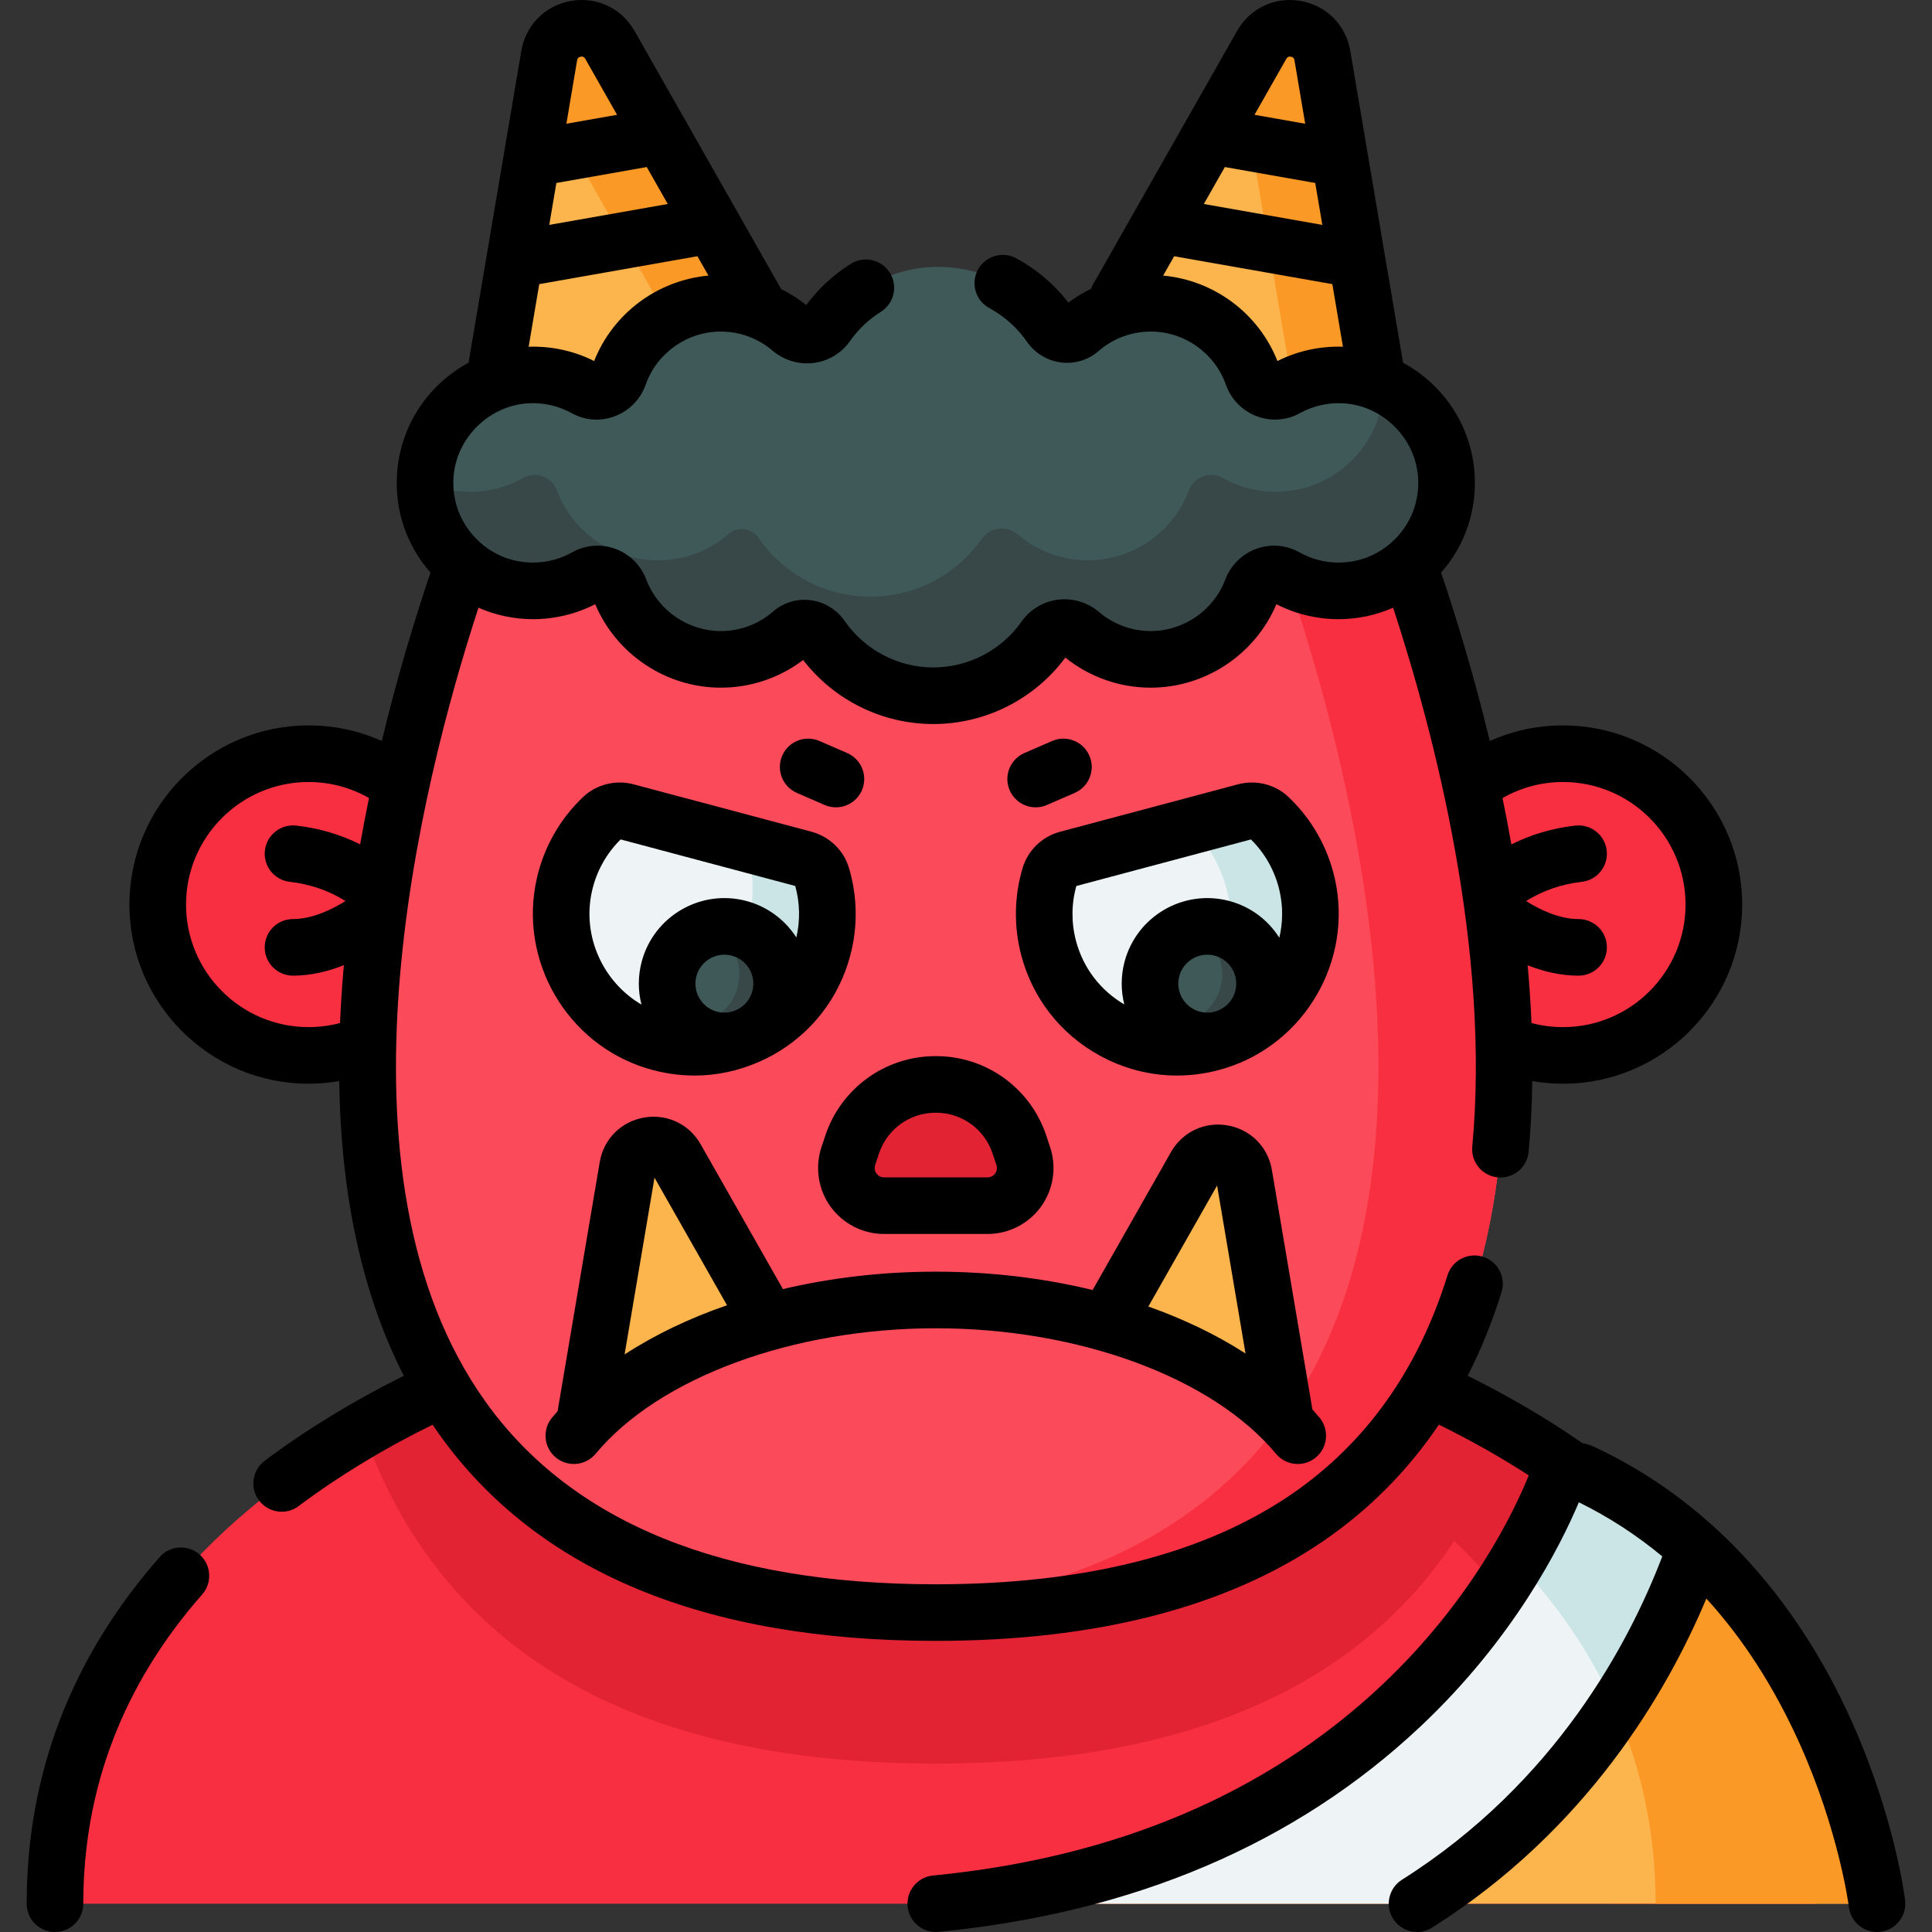 <svg xmlns="http://www.w3.org/2000/svg" version="1.1" xmlns:xlink="http://www.w3.org/1999/xlink" xmlns:svgjs="http://svgjs.com/svgjs" width="512" height="512" x="0" y="0" viewBox="0 0 512.006 512.006" style="enable-background:new 0 0 512 512" xml:space="preserve" class=""><rect x="0" y="0" width="512.006" height="512.006" fill="#333333" stroke="none"/><g><g xmlns="http://www.w3.org/2000/svg"><g><g><g><g><circle cx="414.216" cy="239.723" fill="#f82f40" r="39.978" data-original="#f82f40" class=""></circle></g><g><circle cx="81.78" cy="239.723" fill="#f82f40" r="39.978" data-original="#f82f40" class=""></circle></g></g><g><path d="m347.336 356.128h-198.676s-134.093 35.867-134.093 148.377h466.862c0-112.51-134.093-148.377-134.093-148.377z" fill="#f82f40" data-original="#f82f40" class=""></path><path d="m399.828 378.945c-17.566 50.167-60.815 88.434-151.83 88.434s-134.264-38.268-151.83-88.434c28.026-16.276 52.489-22.816 52.489-22.816h198.682s24.463 6.54 52.489 22.816z" fill="#e22334" data-original="#e22334" class=""></path><path d="m481.424 504.505h-53.819c0-112.51-134.095-148.376-134.095-148.376h53.829s134.085 35.866 134.085 148.376z" fill="#e22334" data-original="#e22334" class=""></path><g><g><g><g><g><path d="m334.365 11.896-46.688 82.17 78.538 13.848-15.768-93.183c-1.36-8.037-12.055-9.923-16.082-2.835z" fill="#fcb44d" data-original="#fcb44d"></path></g><g><path d="m366.211 107.918-23.464-4.137-13.903-82.171 5.523-9.711c4.022-7.088 14.717-5.203 16.081 2.836z" fill="#fb9927" data-original="#fb9927"></path></g></g></g></g><g><g><g><g><path d="m145.549 14.731-15.768 93.183 78.538-13.848-46.688-82.17c-4.027-7.088-14.722-5.202-16.082 2.835z" fill="#fcb44d" data-original="#fcb44d"></path></g><g><path d="m208.316 94.07-23.464 4.137-41.169-72.46 1.869-11.014c1.355-8.037 12.05-9.923 16.081-2.836z" fill="#fb9927" data-original="#fb9927"></path></g></g></g></g></g><path d="m366.829 132.252h-237.662c-15.091 38.053-108.617 295.107 118.831 295.107s133.922-257.054 118.831-295.107z" fill="#fb4a59" data-original="#fb4a59" class=""></path><path d="m247.998 427.355c-5.756 0-11.314-.169-16.663-.486 206.105-12.386 116.877-257.523 102.17-294.619h33.325c15.095 38.059 108.62 295.105-118.832 295.105z" fill="#f82f40" data-original="#f82f40" class=""></path><g><g><path d="m356.47 99.4c-5.683-.335-11.035.99-15.614 3.535-3.386 1.882-7.624.147-8.918-3.505-3.934-11.105-14.526-19.059-26.979-19.059-7.188 0-13.754 2.653-18.779 7.031-2.388 2.08-6.059 1.496-7.862-1.107-6.511-9.4-17.369-15.559-29.67-15.559-12.208 0-22.993 6.066-29.519 15.346-2.219 3.155-6.619 3.612-9.555 1.11-4.993-4.253-11.463-6.821-18.536-6.821-12.453 0-23.045 7.954-26.979 19.059-1.294 3.652-5.532 5.387-8.918 3.505-4.58-2.545-9.931-3.87-15.614-3.535-14.291.842-25.945 12.456-26.831 26.744-1.032 16.634 12.153 30.446 28.564 30.446 5.11 0 9.908-1.339 14.06-3.686 3.355-1.896 7.582-.271 8.944 3.334 4.086 10.814 14.53 18.504 26.774 18.504 7.188 0 13.754-2.653 18.779-7.031 2.388-2.08 6.059-1.496 7.862 1.107 6.511 9.4 17.369 15.56 29.67 15.56 12.208 0 22.993-6.066 29.519-15.346 2.219-3.155 6.619-3.612 9.555-1.11 4.993 4.253 11.463 6.821 18.536 6.821 12.244 0 22.688-7.69 26.774-18.504 1.362-3.605 5.589-5.23 8.944-3.334 4.153 2.347 8.95 3.686 14.06 3.686 16.411 0 29.596-13.812 28.564-30.446-.886-14.289-12.54-25.903-26.831-26.745z" fill="#3f5959" data-original="#3f5959"></path><path d="m354.732 156.594c-5.101 0-9.904-1.34-14.053-3.692-3.354-1.896-7.582-.268-8.952 3.335-4.079 10.817-14.529 18.509-26.765 18.509-7.076 0-13.547-2.57-18.538-6.828-2.938-2.501-7.334-2.044-9.557 1.112-6.53 9.279-17.308 15.353-29.515 15.353-12.306 0-23.163-6.163-29.673-15.561-1.806-2.61-5.478-3.186-7.86-1.111-5.032 4.377-11.591 7.036-18.786 7.036-12.236 0-22.687-7.691-26.765-18.509-1.37-3.602-5.597-5.23-8.952-3.335-4.148 2.352-8.951 3.692-14.053 3.692-15.889 0-28.76-12.951-28.621-28.869 3.642 1.677 7.691 2.61 11.959 2.61 5.101 0 9.904-1.34 14.053-3.682 3.354-1.896 7.582-.268 8.952 3.334 4.079 10.807 14.529 18.499 26.765 18.499 7.195 0 13.755-2.65 18.786-7.026 2.382-2.084 6.054-1.499 7.86 1.111 6.51 9.398 17.367 15.551 29.673 15.551 12.207 0 22.984-6.064 29.514-15.343 2.223-3.156 6.619-3.612 9.557-1.112 4.992 4.257 11.462 6.818 18.538 6.818 12.236 0 22.687-7.691 26.766-18.499 1.369-3.602 5.597-5.23 8.951-3.334 4.148 2.342 8.952 3.682 14.053 3.682 15.72 0 28.492-12.663 28.621-28.353 9.279 4.317 15.948 13.497 16.613 24.165 1.033 16.632-12.156 30.447-28.571 30.447z" fill="#384848" data-original="#384848"></path></g></g><g><g><g><path d="m340.779 376.977c-11.046-11.492-27.649-20.741-47.547-26.388l23.609-41.552c3.206-5.657 11.73-4.148 12.822 2.253z" fill="#fcb44d" data-original="#fcb44d"></path></g><g><path d="m203.786 350.3c-20.612 5.687-37.761 15.234-48.995 27.123l11.542-68.209c1.092-6.411 9.617-7.91 12.822-2.263z" fill="#fcb44d" data-original="#fcb44d"></path></g></g></g><g><g><path d="m247.927 287.389h.143c10.035 0 18.942 6.429 22.101 15.954l1.015 3.06c2.141 6.456-2.665 13.114-9.466 13.114h-27.443c-6.801 0-11.608-6.658-9.466-13.114l1.015-3.06c3.159-9.525 12.065-15.954 22.101-15.954z" fill="#e22334" data-original="#e22334" class=""></path></g></g><g><g><g><path d="m159.727 216.627c-4.913 4.643-8.56 10.756-10.166 17.905-4.007 17.835 6.54 36.026 24.011 41.406 19.237 5.924 39.367-5.349 44.504-24.618 1.748-6.556 1.524-13.17-.3-19.222-.658-2.184-2.449-3.841-4.652-4.428l-47.154-12.57c-2.205-.588-4.584-.04-6.243 1.527z" fill="#eef4f5" data-original="#eef4f5"></path><path d="m218.076 251.325c-5.141 19.263-25.267 30.537-44.5 24.612-3.771-1.161-7.225-2.918-10.272-5.141 15.938.407 30.666-10.103 34.953-26.19 1.747-6.56 1.518-13.169-.308-19.223-.228-.754-.586-1.439-1.052-2.044l16.226 4.327c2.203.595 3.99 2.253 4.654 4.436 1.817 6.043 2.045 12.663.299 19.223z" fill="#cbe5e7" data-original="#cbe5e7"></path></g><g><circle cx="191.969" cy="260.682" fill="#3f5959" r="15.174" data-original="#3f5959"></circle><path d="m206.633 264.593c-2.158 8.095-10.474 12.911-18.576 10.751-2.703-.721-5.041-2.123-6.867-3.983 6.416.74 12.574-3.313 14.287-9.741 1.714-6.428-1.61-13.009-7.543-15.56 2.51-.705 5.235-.757 7.938-.037 8.104 2.159 12.921 10.468 10.761 18.57z" fill="#384848" data-original="#384848"></path></g></g><g><g><path d="m336.267 216.627c4.914 4.643 8.56 10.756 10.166 17.905 4.007 17.835-6.54 36.026-24.011 41.406-19.237 5.924-39.367-5.349-44.504-24.618-1.748-6.556-1.524-13.17.3-19.222.658-2.184 2.449-3.841 4.652-4.428l47.153-12.57c2.206-.588 4.585-.04 6.244 1.527z" fill="#eef4f5" data-original="#eef4f5"></path><path d="m322.418 275.936c-5.875 1.806-11.83 2.015-17.417.873 15.244-6.639 24.046-23.49 20.335-40.044-1.588-7.066-5.18-13.12-10.013-17.744l14.698-3.92c2.213-.585 4.585-.04 6.242 1.528 4.922 4.645 8.565 10.758 10.172 17.903 4.009 17.835-6.54 36.026-24.017 41.404z" fill="#cbe5e7" data-original="#cbe5e7"></path></g><g><circle cx="319.94" cy="260.682" fill="#3f5959" r="15.174" data-original="#3f5959"></circle><path d="m334.604 264.593c-2.158 8.095-10.474 12.911-18.576 10.751-2.703-.721-5.041-2.123-6.866-3.983 6.416.74 12.574-3.313 14.287-9.741 1.714-6.428-1.61-13.009-7.543-15.56 2.51-.705 5.235-.757 7.938-.037 8.103 2.159 12.92 10.468 10.76 18.57z" fill="#384848" data-original="#384848"></path></g></g></g></g></g><path d="m412.457 392.892c-8.146 20.631-46.95 100.167-164.456 111.613h249.435s-10.143-82.768-78.265-114.331c-2.593-1.202-5.664.059-6.714 2.718z" fill="#fcb44d" data-original="#fcb44d"></path><path d="m497.438 504.505h-58.68c0-38.74-15.9-68.39-36.75-90.62 5.33-8.97 8.64-16.42 10.45-20.99 1.05-2.66 4.12-3.92 6.71-2.72 68.13 31.56 78.27 114.33 78.27 114.33z" fill="#fb9927" data-original="#fb9927"></path><path d="m449.328 410.235c-8.14 23.34-28.34 65.57-73.79 94.27h-127.54c117.51-11.45 156.31-90.98 164.46-111.61 1.05-2.66 4.12-3.92 6.71-2.72 11.68 5.41 21.65 12.32 30.16 20.06z" fill="#eef4f5" data-original="#eef4f5"></path><path d="m449.328 410.235c-3.87 11.09-10.46 26.45-21.2 42.61-6.58-14.97-15.73-27.88-26.12-38.96 5.33-8.97 8.64-16.42 10.45-20.99 1.05-2.66 4.12-3.92 6.71-2.72 11.68 5.41 21.65 12.32 30.16 20.06z" fill="#cbe5e7" data-original="#cbe5e7"></path></g><g><path d="m52.895 411.973c-3.109-2.735-7.85-2.433-10.585.678-23.385 26.586-35.242 57.49-35.242 91.854 0 4.142 3.357 7.5 7.5 7.5s7.5-3.358 7.5-7.5c0-30.609 10.6-58.18 31.506-81.947 2.735-3.11 2.432-7.849-.679-10.585z" fill="#000000" data-original="#000000" class=""></path><path d="m147.279 386.242c3.182 2.648 7.912 2.217 10.563-.968 16.816-20.207 52.205-33.264 90.157-33.264s73.341 13.057 90.157 33.264c1.483 1.783 3.618 2.703 5.769 2.703 1.691 0 3.393-.569 4.794-1.735 3.184-2.65 3.616-7.379.967-10.563-.611-.734-1.24-1.458-1.886-2.175l-10.74-63.477c-1.039-6.088-5.642-10.711-11.726-11.776-6.081-1.063-11.973 1.718-15.011 7.079l-20.764 36.544c-13.016-3.165-27.062-4.865-41.559-4.865-14.111 0-27.792 1.615-40.513 4.619l-21.808-38.379c-3.045-5.366-8.942-8.143-15.019-7.076-6.082 1.068-10.683 5.692-11.721 11.79l-11.175 66.044c-.491.554-.981 1.109-1.451 1.673-2.65 3.183-2.218 7.912.966 10.562zm175.268-72.064 7.533 44.513c-7.632-4.917-16.304-9.104-25.754-12.443zm-149.095-2.082 19.213 33.811c-9.997 3.451-19.149 7.839-27.14 13.037z" fill="#000000" data-original="#000000" class=""></path><path d="m247.927 279.889c-13.292 0-25.034 8.477-29.221 21.093l-1.014 3.059c-1.763 5.311-.859 11.191 2.416 15.729s8.572 7.247 14.169 7.247h27.442c5.596 0 10.893-2.709 14.168-7.247 3.275-4.537 4.179-10.417 2.417-15.728l-1.016-3.06c-4.184-12.617-15.927-21.093-29.22-21.093zm15.125 25.815 1.016 3.06c.347 1.045-.066 1.844-.343 2.227-.276.383-.904 1.026-2.005 1.026h-27.442c-1.102 0-1.729-.643-2.006-1.026-.276-.383-.688-1.182-.342-2.227l1.014-3.059c2.146-6.469 8.168-10.816 14.983-10.816h.143c6.816 0 12.837 4.346 14.982 10.815z" fill="#000000" data-original="#000000" class=""></path><path d="m154.576 211.176c-6.191 5.852-10.456 13.36-12.331 21.711-4.861 21.634 7.93 43.693 29.121 50.218 4.188 1.29 8.459 1.928 12.701 1.928 5.739 0 11.42-1.189 16.773-3.499.075-.032.15-.065.225-.098 1.232-.54 2.453-1.12 3.646-1.781 10.269-5.687 17.589-15.064 20.612-26.404 2.045-7.671 1.919-15.735-.366-23.319-1.39-4.608-5.183-8.251-9.901-9.51l-47.153-12.57c-4.719-1.258-9.827.017-13.327 3.324zm44.809 51.483c-1.09 4.089-5.3 6.529-9.393 5.439-4.089-1.09-6.528-5.304-5.438-9.392.914-3.429 4.024-5.699 7.417-5.699.652 0 1.315.084 1.976.26 4.088 1.09 6.528 5.303 5.438 9.392zm11.661-14.211c-2.948-4.601-7.552-8.16-13.235-9.675-12.084-3.223-24.529 3.986-27.751 16.068-1.029 3.86-.989 7.756-.069 11.378-10.191-5.971-15.794-18.104-13.111-30.044 1.179-5.247 3.802-9.976 7.6-13.711l46.271 12.335c1.242 4.45 1.333 9.135.295 13.649z" fill="#000000" data-original="#000000" class=""></path><path d="m353.752 232.888c-1.877-8.353-6.142-15.861-12.332-21.712-3.501-3.308-8.608-4.583-13.326-3.324l-47.154 12.57c-4.718 1.258-8.511 4.902-9.901 9.511-2.284 7.583-2.41 15.646-.365 23.317 3.023 11.34 10.344 20.718 20.612 26.405 6.44 3.567 13.5 5.378 20.644 5.378 4.242 0 8.515-.639 12.701-1.928 21.189-6.524 33.981-28.582 29.121-50.217zm-22.636-10.81c.001 0 .002.001.002.002-.001-.001-.002-.002-.002-.002zm-45.949 27.31c-1.28-4.799-1.251-9.831.078-14.588l46.271-12.335c3.798 3.735 6.421 8.465 7.601 13.712.939 4.179.856 8.38-.077 12.334-3.059-4.808-7.719-8.261-13.258-9.737-12.083-3.223-24.529 3.986-27.751 16.068-1.025 3.846-.989 7.729-.079 11.34-6.351-3.722-10.883-9.656-12.785-16.794zm42.189 13.271c-1.09 4.089-5.299 6.529-9.393 5.439-4.089-1.09-6.528-5.304-5.438-9.392.914-3.429 4.024-5.699 7.417-5.699.652 0 1.315.084 1.976.26 1.98.528 3.638 1.796 4.665 3.57 1.026 1.774 1.301 3.841.773 5.822z" fill="#000000" data-original="#000000" class=""></path><path d="m274.47 213.952c.998 0 2.013-.201 2.986-.624l7.354-3.197c3.799-1.651 5.539-6.07 3.888-9.869s-6.07-5.54-9.868-3.887l-7.354 3.197c-3.799 1.651-5.539 6.07-3.888 9.869 1.229 2.825 3.987 4.511 6.882 4.511z" fill="#000000" data-original="#000000" class=""></path><path d="m224.522 199.572-7.353-3.197c-3.803-1.652-8.218.088-9.869 3.887-1.651 3.798.089 8.217 3.887 9.869l7.353 3.197c.975.423 1.989.624 2.987.624 2.896 0 5.653-1.687 6.882-4.511 1.651-3.798-.089-8.217-3.887-9.869z" fill="#000000" data-original="#000000" class=""></path><path d="m504.882 503.593c-.109-.891-2.805-22.108-14.188-47.487-15.21-33.909-38.852-59.061-68.367-72.736-.95-.44-1.95-.738-2.968-.924-9.376-6.496-19.586-12.485-30.41-17.854 3.526-6.909 6.534-14.286 8.975-22.156 1.228-3.956-.985-8.158-4.941-9.385-3.962-1.229-8.159.986-9.385 4.942-7.755 25.007-21.657 44.52-41.321 57.997-23.109 15.838-54.829 23.869-94.277 23.869-56.213 0-96.354-16.269-119.311-48.355-43.087-60.222-17.392-162.965-1.89-210.452 4.525 1.978 9.45 3.038 14.461 3.038 5.738 0 11.405-1.37 16.479-3.972 5.593 13.286 18.808 22.124 33.299 22.124 7.899 0 15.554-2.588 21.808-7.332 8.232 10.665 20.967 16.968 34.504 16.968 13.785 0 26.776-6.56 34.985-17.606 6.396 5.147 14.391 7.97 22.625 7.97 14.49 0 27.706-8.836 33.3-22.123 5.075 2.603 10.741 3.972 16.479 3.972 5.011 0 9.936-1.06 14.461-3.038 11.123 34.011 25.812 90.861 20.972 142.801-.384 4.124 2.647 7.779 6.771 8.164.237.022.472.033.705.033 3.828 0 7.097-2.917 7.459-6.805.578-6.203.88-12.466.969-18.745 2.674.463 5.393.701 8.142.701 26.18 0 47.479-21.299 47.479-47.479s-21.299-47.479-47.479-47.479c-6.78 0-13.353 1.417-19.408 4.137-4.163-17.3-8.843-32.62-12.894-44.632 6.322-7.208 9.471-16.411 8.872-26.069-.794-12.806-8.26-23.786-18.957-29.538l-13.989-82.662c-1.155-6.831-6.311-12.021-13.133-13.225-6.827-1.204-13.442 1.912-16.864 7.935l-38.211 67.252c-.201.353-.361.718-.499 1.087-2.099 1.024-4.105 2.25-5.984 3.674-3.728-4.821-8.471-8.859-13.831-11.754-3.646-1.969-8.195-.609-10.163 3.034-1.969 3.645-.61 8.195 3.034 10.163 3.956 2.137 7.4 5.221 9.961 8.917 2.104 3.038 5.406 5.042 9.062 5.498 3.581.447 7.186-.648 9.893-3.005 3.839-3.344 8.758-5.186 13.853-5.186 8.929 0 16.93 5.652 19.909 14.064 1.373 3.875 4.359 6.928 8.195 8.378 3.764 1.423 7.934 1.124 11.436-.823 3.494-1.942 7.488-2.839 11.529-2.604 10.448.616 19.14 9.278 19.787 19.722.366 5.913-1.652 11.531-5.685 15.822-4.036 4.294-9.503 6.66-15.394 6.66-3.641 0-7.227-.939-10.371-2.716-3.476-1.963-7.627-2.309-11.39-.944-3.813 1.382-6.823 4.355-8.259 8.157-3.086 8.167-11.026 13.654-19.759 13.654-5.009 0-9.864-1.787-13.672-5.03-3.035-2.586-7.028-3.781-10.946-3.286-3.862.49-7.364 2.601-9.607 5.792-5.355 7.615-14.097 12.161-23.385 12.161-9.37 0-18.157-4.609-23.505-12.331-2.104-3.037-5.408-5.041-9.064-5.497-3.58-.444-7.185.649-9.89 3.006-3.838 3.344-8.758 5.186-13.853 5.186-8.732 0-16.672-5.487-19.758-13.655-1.438-3.803-4.448-6.776-8.261-8.157-3.763-1.363-7.912-1.019-11.39.945-3.143 1.776-6.729 2.715-10.37 2.715-5.891 0-11.357-2.365-15.394-6.66-4.032-4.291-6.051-9.909-5.685-15.822.648-10.443 9.34-19.106 19.787-19.722 4.039-.235 8.035.662 11.53 2.604 3.502 1.946 7.67 2.247 11.436.822 3.835-1.45 6.821-4.504 8.194-8.378 2.979-8.412 10.98-14.063 19.909-14.063 5.01 0 9.865 1.786 13.673 5.031 3.036 2.585 7.022 3.781 10.947 3.285 3.861-.49 7.362-2.601 9.607-5.792 2.188-3.114 4.948-5.731 8.2-7.78 3.504-2.208 4.556-6.839 2.348-10.343-2.208-3.505-6.84-4.556-10.344-2.348-4.616 2.908-8.583 6.578-11.806 10.918-2.06-1.658-4.288-3.071-6.635-4.23l-38.871-68.42c-3.423-6.024-10.043-9.136-16.864-7.936-6.823 1.203-11.978 6.395-13.133 13.225l-13.989 82.663c-10.697 5.752-18.162 16.732-18.957 29.537-.599 9.657 2.549 18.86 8.87 26.067-4.163 12.342-8.805 27.607-12.905 44.628-6.047-2.715-12.61-4.131-19.396-4.131-26.18 0-47.479 21.299-47.479 47.479s21.299 47.479 47.479 47.479c2.744 0 5.456-.243 8.122-.703.426 30.489 6.153 56.627 17.118 78.112-13.385 6.641-25.767 14.196-36.873 22.521-3.314 2.484-3.987 7.185-1.503 10.5 1.474 1.966 3.726 3.002 6.007 3.002 1.565 0 3.144-.488 4.492-1.5 10.64-7.976 22.563-15.212 35.5-21.56.604.895 1.218 1.782 1.844 2.658 25.935 36.248 70.181 54.627 131.511 54.627 42.532 0 77.104-8.915 102.757-26.497 12.156-8.331 22.355-18.645 30.566-30.811 8.377 4.11 16.347 8.614 23.818 13.441-4.008 9.886-15.268 33.332-39.038 55.686-30.529 28.711-70.508 45.655-118.827 50.361-4.122.402-7.139 4.069-6.737 8.192s4.066 7.137 8.192 6.738c51.698-5.036 94.646-23.326 127.648-54.364 24.757-23.282 37.143-47.849 42.043-59.479 7.929 3.902 15.302 8.69 22.106 14.342-8.654 22.683-28.225 59.952-68.993 85.695-3.502 2.211-4.548 6.843-2.337 10.346 1.427 2.259 3.86 3.497 6.349 3.497 1.369 0 2.755-.375 3.998-1.16 41.013-25.899 62.271-62.408 72.664-87.208 9.683 10.605 17.911 23.357 24.614 38.195 10.479 23.194 13.106 43.08 13.171 43.583.466 3.802 3.7 6.589 7.435 6.589.305 0 .612-.019.922-.057 4.113-.503 7.037-4.244 6.534-8.355zm-180.283-459.325 23.956 4.224 1.88 11.107-31.4-5.537zm17.505-29.24c.812.143.908.712.949.955l2.844 16.809-13.433-2.369 8.421-14.822c.123-.214.41-.72 1.219-.573zm-3.564 80.65c-5.023-12.673-16.813-21.403-30.288-22.64l2.915-5.131 41.923 7.393 2.807 16.587c-6.048-.193-11.997 1.1-17.357 3.791zm75.676 111.567c17.909 0 32.479 14.57 32.479 32.479s-14.569 32.479-32.479 32.479c-2.845 0-5.641-.367-8.35-1.085-.211-5.123-.561-10.233-1.017-15.31 4.118 1.639 8.68 2.757 13.494 2.757 4.143 0 7.5-3.358 7.5-7.5s-3.357-7.5-7.5-7.5c-5.12 0-10.229-2.454-13.911-4.771 4.445-2.774 9.384-4.49 14.748-5.092 4.116-.462 7.078-4.174 6.616-8.29-.462-4.117-4.179-7.071-8.29-6.616-6.051.679-11.725 2.353-16.972 4.986-.735-4.16-1.518-8.264-2.348-12.286 4.869-2.777 10.338-4.251 16.03-4.251zm-256.758-111.567c-5.359-2.692-11.309-3.98-17.358-3.791l2.807-16.587 41.924-7.392 2.915 5.131c-13.475 1.236-25.265 9.967-30.288 22.639zm19.507-41.615-31.401 5.537 1.88-11.108 23.956-4.224zm-24.02-38.081c.042-.243.138-.812.948-.954.809-.141 1.096.358 1.218.573l8.422 14.822-13.433 2.368zm-103.643 223.741c0-17.909 14.569-32.479 32.479-32.479 5.696 0 11.153 1.471 16.013 4.241-.831 4.027-1.618 8.126-2.352 12.282-5.236-2.624-10.901-4.295-16.951-4.974-4.106-.46-7.829 2.499-8.29 6.616-.462 4.116 2.5 7.828 6.616 8.29 5.367.603 10.303 2.312 14.743 5.082-3.596 2.251-8.772 4.78-13.906 4.78-4.143 0-7.5 3.358-7.5 7.5s3.357 7.5 7.5 7.5c4.823 0 9.408-1.159 13.481-2.782-.05.556-.104 1.111-.151 1.668-.394 4.64-.678 9.193-.863 13.665-2.704.717-5.495 1.087-8.34 1.087-17.909.003-32.479-14.567-32.479-32.476z" fill="#000000" data-original="#000000" class=""></path></g></g></g></svg>